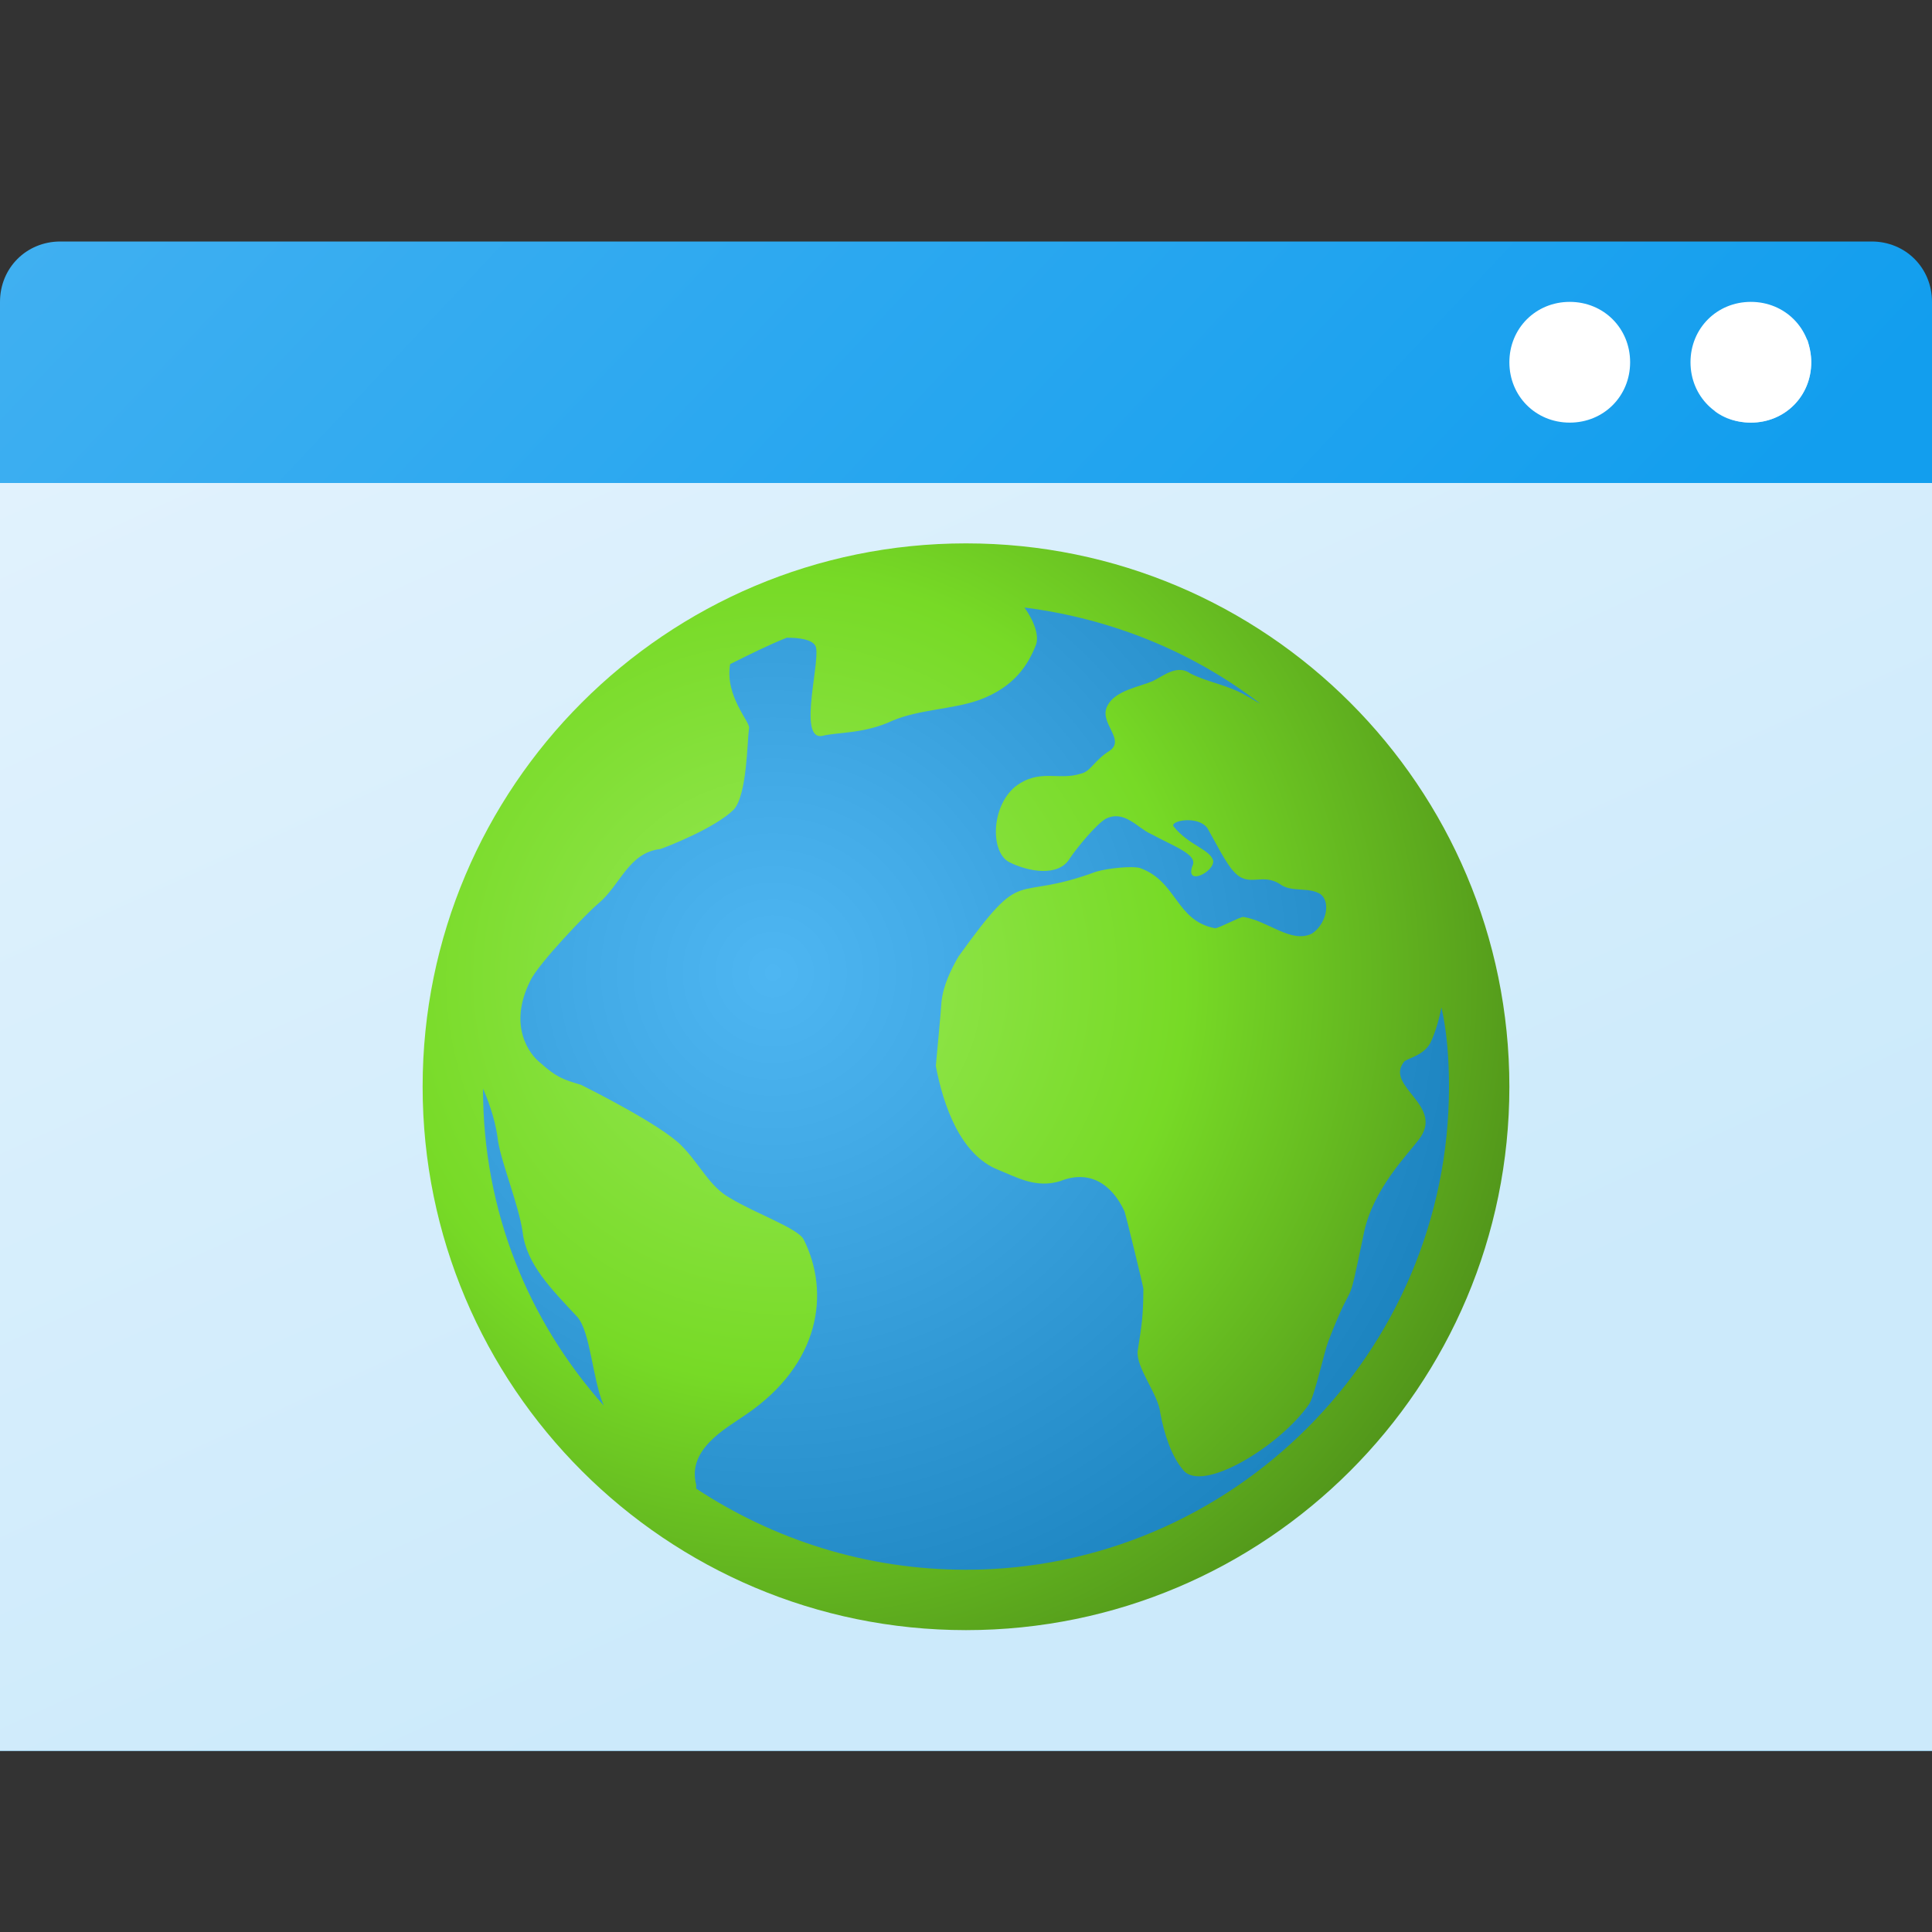 <svg version="1.1"
    xmlns="http://www.w3.org/2000/svg"
    xmlns:xlink="http://www.w3.org/1999/xlink" width="512" height="512" viewBox="0 0 512 512">
    <rect x="0" y="0" width="512" height="512" fill="#333333" stroke="none"/>
    <title>window earth icon</title>
    <desc>window earth icon from the IconExperience.com G-Collection. Copyright by INCORS GmbH (www.incors.com).</desc>
    <defs>
        <linearGradient x1="0" y1="64" x2="283.785" y2="331.091" gradientUnits="userSpaceOnUse" id="color-1">
            <stop offset="0" stop-color="#40b0f1"/>
            <stop offset="1" stop-color="#129eee"/>
        </linearGradient>
        <linearGradient x1="0" y1="128" x2="153.869" y2="464" gradientUnits="userSpaceOnUse" id="color-2">
            <stop offset="0" stop-color="#e1f2fd"/>
            <stop offset="1" stop-color="#cceafb"/>
        </linearGradient>
        <radialGradient cx="207.177" cy="259.362" r="259.023" fx="207.177" fy="259.362" gradientUnits="userSpaceOnUse" id="color-3">
            <stop offset="0" stop-color="#98e957"/>
            <stop offset="0.412" stop-color="#77da26"/>
            <stop offset="1" stop-color="#3b6d13"/>
        </radialGradient>
        <radialGradient cx="204.841" cy="257.79" r="238.995" fx="204.841" fy="257.79" gradientUnits="userSpaceOnUse" id="color-4">
            <stop offset="0" stop-color="#4eb6f2"/>
            <stop offset="0.2" stop-color="#43abe7"/>
            <stop offset="1" stop-color="#0e76b2"/>
        </radialGradient>
    </defs>
    <g fill="none" fill-rule="none" stroke="none" stroke-width="1" stroke-linecap="butt" stroke-linejoin="miter" stroke-miterlimit="10" stroke-dasharray="" stroke-dashoffset="0" font-family="none" font-weight="none" text-anchor="none" style="mix-blend-mode: normal">
        <path d="M512,80l0,384l-512,0l0,-384c0,-9 7,-16 16,-16l480,0c9,0 16,7 16,16z" id="curve5" fill="url(#color-1)" fill-rule="nonzero"/>
        <path d="M0,128l512,0l0,336l-512,0z" id="curve4" fill="url(#color-2)" fill-rule="nonzero"/>
        <path d="M479,90c0.5,2 1,4 1,6c0,9 -7,16 -16,16c-3.5,0 -7,-1 -9.5,-3z" id="curve3" fill="#b1e3fb" fill-rule="evenodd"/>
        <path d="M416,80c9,0 16,7 16,16c0,9 -7,16 -16,16c-9,0 -16,-7 -16,-16c0,-9 7,-16 16,-16z M464,80c9,0 16,7 16,16c0,9 -7,16 -16,16c-9,0 -16,-7 -16,-16c0,-9 7,-16 16,-16z" id="curve2" fill="#ffffff" fill-rule="nonzero"/>
        <path d="M256,144c79.5,0 144,64.5 144,144c0,79.5 -64.5,144 -144,144c-79.5,0 -144,-64.5 -144,-144c0,-79.5 64.5,-144 144,-144z" id="curve1" fill="url(#color-3)" fill-rule="evenodd"/>
        <path d="M290.5,231c3.5,-1 9.5,-1.5 11.5,-1c10,3.5 9.5,14 20,16c1,0 6.5,-3 7.5,-3c6.5,1 12.5,7 18,4.5c3.5,-2 5.5,-8 2.5,-10.5c-3,-2 -7.5,-0.5 -10.5,-2.5c-5,-3.5 -8.5,1 -12.5,-3.5c-2,-2 -5,-8 -7,-11.5c-2.5,-3.5 -10,-2 -9,-0.5c4,5 9.5,6 10.5,9c0.5,3 -7.5,7 -5.5,1.5c1.5,-3 -4.5,-5 -11,-8.5c-3.5,-1.5 -7,-6.5 -12,-4c-2.5,1.5 -7.5,7.5 -9.5,10.5c-3,5 -11,3.5 -16,1c-5,-2.5 -5,-14.5 1.5,-20c6.5,-5 11.5,-1.5 17.5,-3.5c2.5,-0.5 3.5,-3.5 7.5,-6c4.5,-3 -3,-7.5 -0.5,-12c2,-4 8.5,-5 12,-6.5c3,-1.5 6.5,-4.5 10,-2c5,2.5 10,3 15,6c1,0.5 2.5,1.5 3.5,2c-17.5,-13.5 -39,-22.5 -62.5,-25.5c2.5,3.5 4,7.5 3,10c-2,5 -5.5,11 -15,14.5c-7,2.5 -16,2.5 -23,5.5c-7.5,3.5 -14.5,3 -18.5,4c-7,1.5 0,-21.5 -2,-24c-1,-1.5 -4,-2 -7.5,-2c-5,2 -10,4.5 -15,7c-1.5,8.5 5.5,15.5 5,17c-0.5,3.5 -0.5,17.5 -4,21.5c-5,5 -18,10 -19.5,10.5c-8.5,1 -10.5,9.5 -16.5,14.5c-2.5,2 -16,16 -18,20.5c-6,12 0,19.5 2.5,21.5c4.5,4 6,4.5 11,6c2,1 21,10.5 26.5,16c5,5 7.5,11 13,14c6.5,4 18,8 19.5,11c7,14 4.5,33 -15.5,46.5c-5,3.5 -15.5,9 -13,18.5c0,0.5 0,0.5 0,1c20.5,13.5 45,21.5 71.5,21.5c70.5,0 128,-57.5 128,-128c0,-7 -0.5,-14.5 -2,-21c-0.5,2.5 -1.5,6.5 -3,9.5c-2,3.5 -6.5,4 -7,5c-5,6.5 11,11.5 4,20.5c-3,4 -12,13 -14.5,24.5c-5,24 -2,9.5 -9.5,29c-1,2.5 -3.5,14 -5,16.5c-7.5,11 -28.5,24 -33.5,17.5c-3,-3.5 -5,-9.5 -6,-15c-0.5,-5 -6.5,-12 -6,-16.5c1,-6.5 1.5,-9 1.5,-16.5c0,-0.5 -4.5,-19 -5,-20.5c-3.5,-7.5 -9.5,-11 -17,-8c-6.5,2 -11.5,-1 -16.5,-3c-10,-4 -14.5,-17 -16.5,-27.5c0,0 1.5,-16 1.5,-17c0.5,-4.5 2.5,-8.5 4.5,-12c18,-25 13.5,-14 36.5,-22.5z M160,372.5c-20,-22.5 -32,-51.5 -32,-84c2,4.5 3.5,9.5 4,14c1,6 5.5,17 6.5,24c1,8.5 7.5,15 14.5,22.5c3.5,4 4,16.5 7,23.5z" id="curve0" fill="url(#color-4)" fill-rule="evenodd"/>
    </g>
</svg>